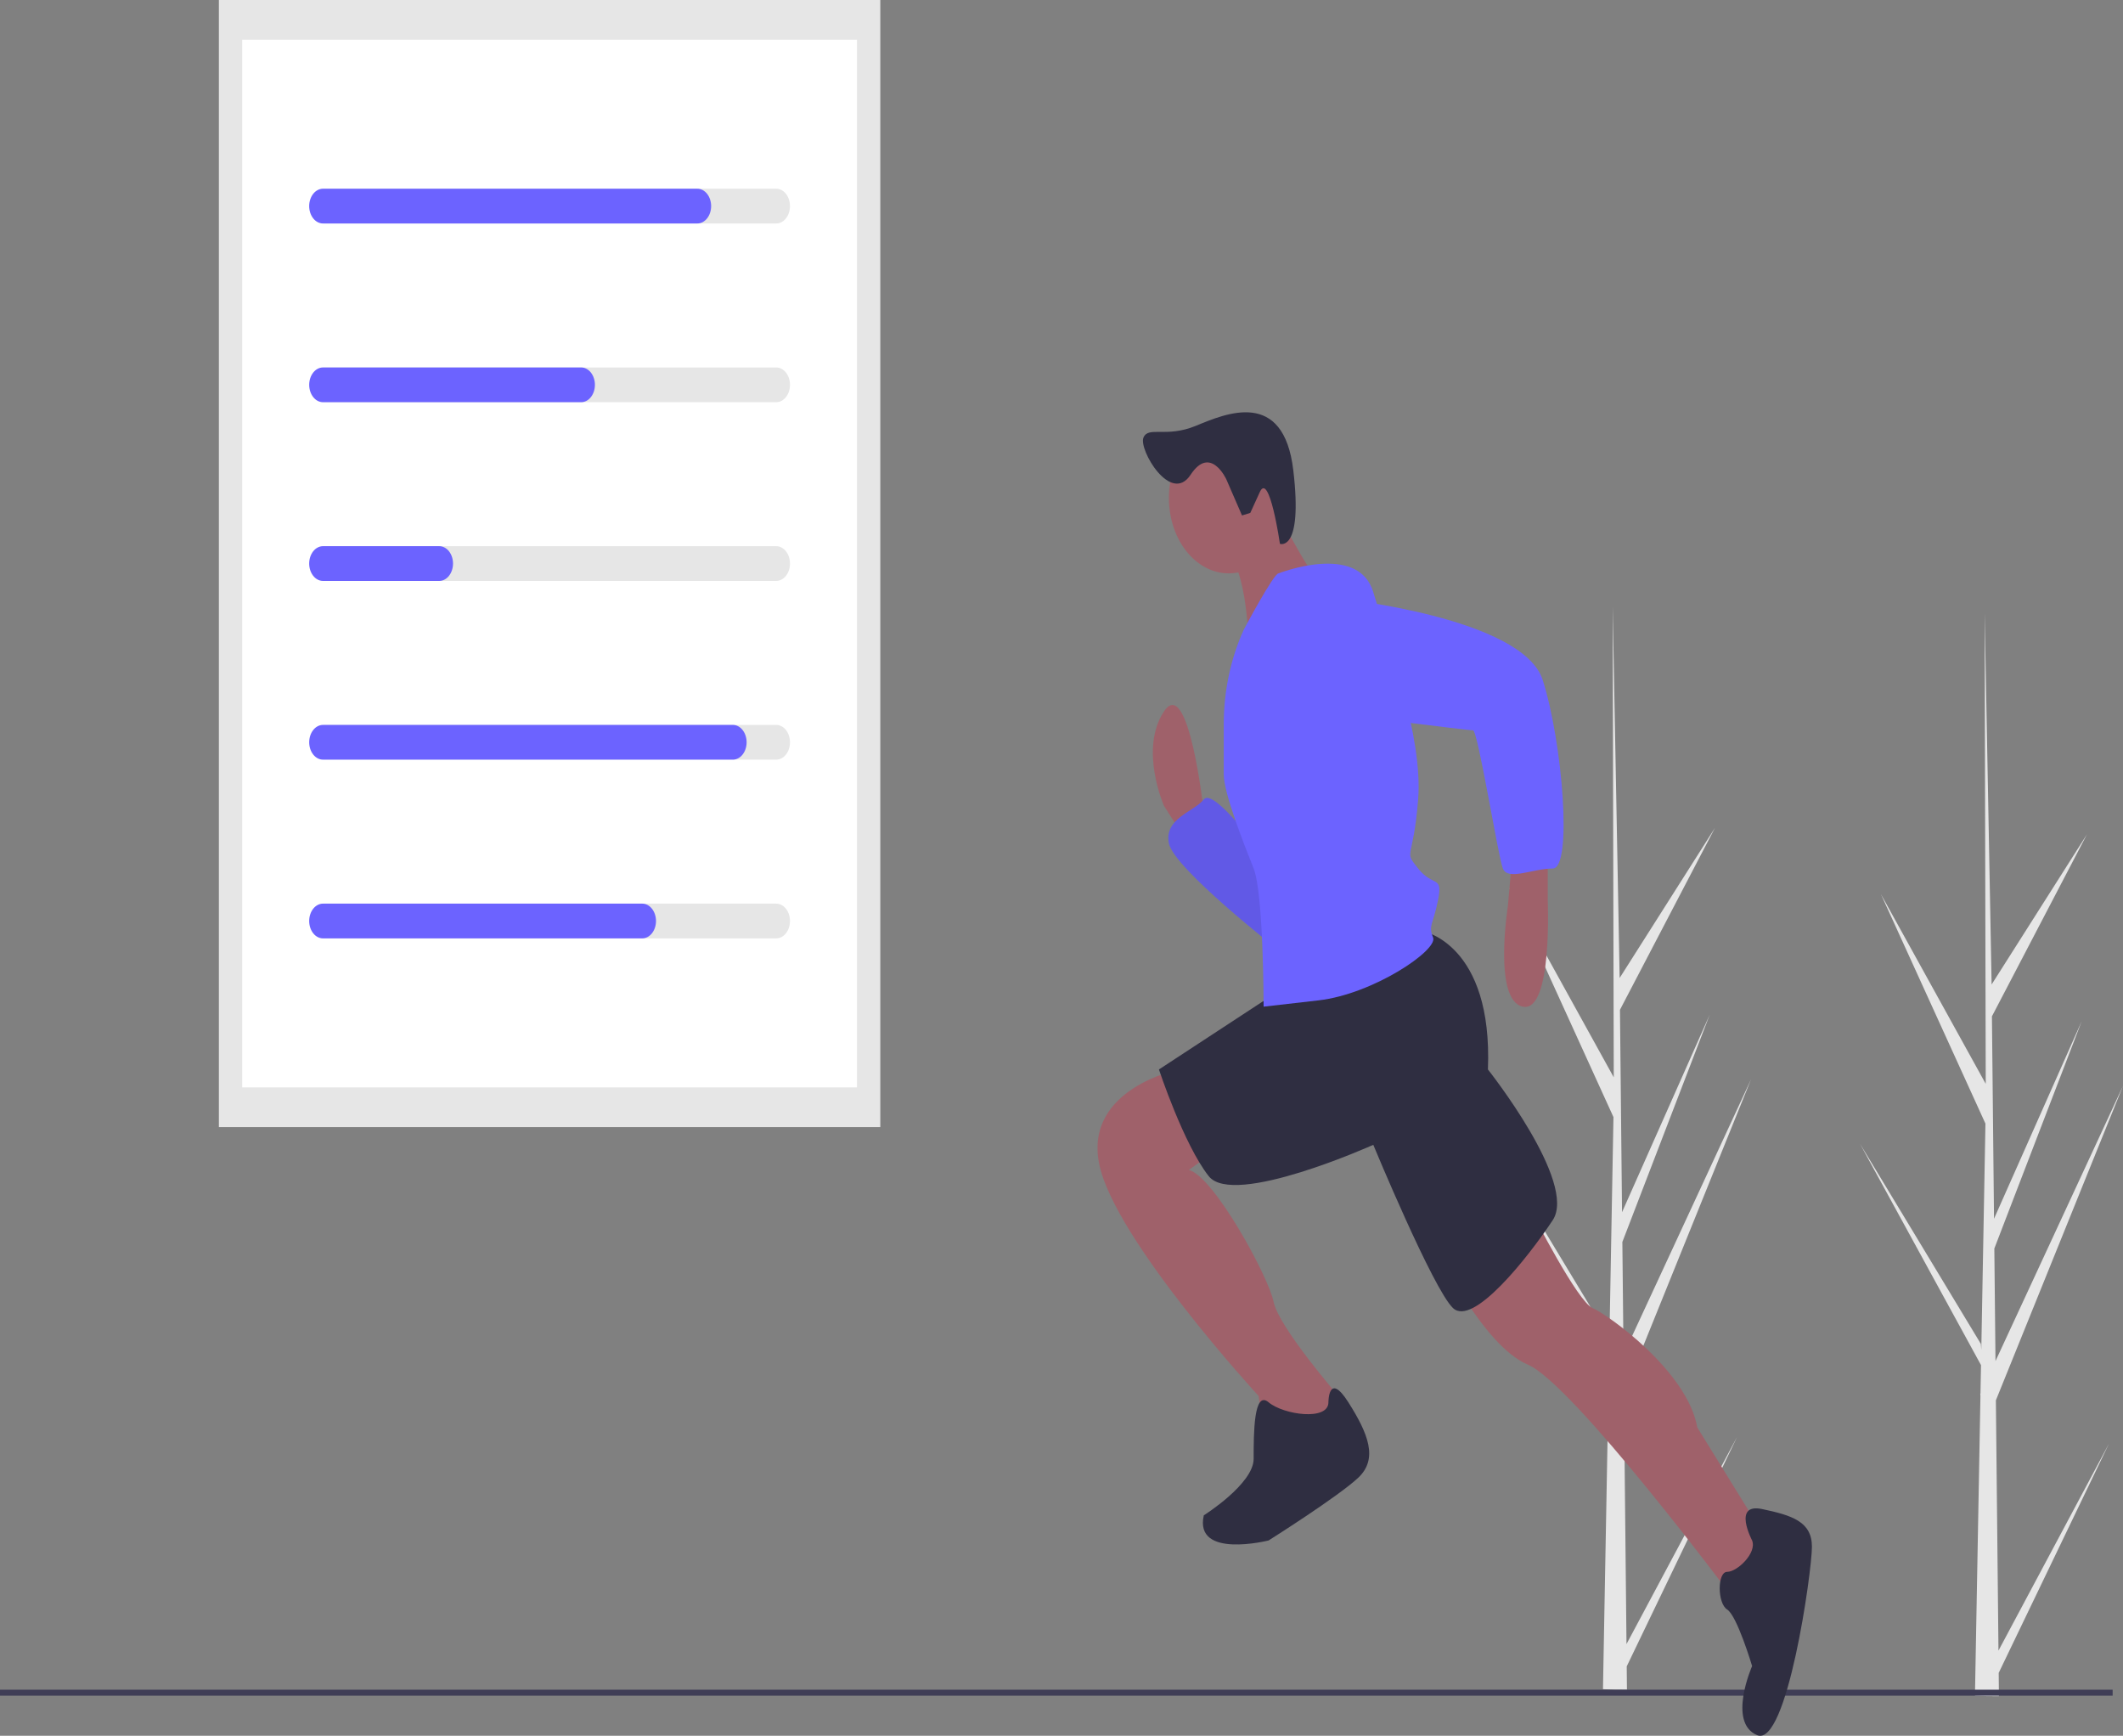 <svg width="263" height="215" viewBox="0 0 263 215" fill="none" xmlns="http://www.w3.org/2000/svg">
<rect x="0" y="0" width="263" height="215" fill="#808080" stroke="none"/>
<g clip-path="url(#clip0_133_90)">
<path d="M201.492 203.646L215.185 177.997L201.52 206.405L201.549 209.292C200.549 209.301 199.559 209.28 198.579 209.229L199.258 172.129L199.24 171.842L199.265 171.787L199.33 168.281L184.335 140.857L199.312 165.658L199.365 166.399L199.878 138.368L186.927 109.936L199.915 133.444L199.779 75.372L199.78 75.178L199.784 75.368L200.644 121.137L212.448 102.546L200.683 125.08L200.94 150.153L211.802 125.683L200.98 153.839L201.124 167.781L216.92 133.694L201.172 172.644L201.492 203.646Z" fill="#E6E6E6"/>
<path d="M247.573 204.454L261.265 178.805L247.601 207.213L247.629 210.1C246.63 210.109 245.64 210.088 244.66 210.037L245.339 172.937L245.32 172.65L245.345 172.595L245.41 169.089L230.416 141.665L245.393 166.465L245.446 167.206L245.959 139.176L233.007 110.744L245.996 134.252L245.86 76.18L245.86 75.986L245.865 76.176L246.724 121.945L258.528 103.354L246.763 125.888L247.021 150.961L257.883 126.491L247.061 154.647L247.204 168.588L263 134.502L247.252 173.452L247.573 204.454Z" fill="#E6E6E6"/>
<path d="M109.052 0H27.115V139.608H109.052V0Z" fill="#E6E6E6"/>
<path d="M106.164 4.92H30.002V134.689H106.164V4.92Z" fill="white"/>
<path d="M96.153 27.681H40.257C39.804 27.68 39.37 27.453 39.05 27.049C38.73 26.646 38.551 26.099 38.551 25.528C38.551 24.958 38.73 24.411 39.05 24.008C39.37 23.604 39.804 23.377 40.257 23.376H96.153C96.378 23.376 96.6 23.431 96.808 23.539C97.015 23.647 97.204 23.806 97.363 24.006C97.522 24.205 97.648 24.443 97.734 24.704C97.82 24.965 97.864 25.245 97.864 25.528C97.864 25.811 97.82 26.091 97.734 26.353C97.648 26.614 97.522 26.851 97.363 27.051C97.204 27.251 97.015 27.41 96.808 27.518C96.6 27.626 96.378 27.681 96.153 27.681Z" fill="#E6E6E6"/>
<path d="M96.153 49.819H40.257C39.804 49.818 39.37 49.591 39.05 49.187C38.73 48.784 38.551 48.237 38.551 47.666C38.551 47.096 38.73 46.549 39.05 46.145C39.37 45.742 39.804 45.515 40.257 45.514H96.153C96.378 45.514 96.6 45.569 96.808 45.677C97.015 45.785 97.204 45.944 97.363 46.143C97.522 46.343 97.648 46.581 97.734 46.842C97.82 47.103 97.864 47.383 97.864 47.666C97.864 47.949 97.82 48.229 97.734 48.491C97.648 48.752 97.522 48.989 97.363 49.189C97.204 49.389 97.015 49.547 96.808 49.656C96.6 49.764 96.378 49.819 96.153 49.819Z" fill="#E6E6E6"/>
<path d="M96.153 71.956H40.257C39.804 71.956 39.37 71.728 39.05 71.325C38.73 70.921 38.551 70.374 38.551 69.804C38.551 69.234 38.73 68.687 39.05 68.283C39.37 67.88 39.804 67.653 40.257 67.652H96.153C96.378 67.651 96.6 67.707 96.808 67.815C97.015 67.923 97.204 68.081 97.363 68.281C97.522 68.481 97.648 68.719 97.734 68.98C97.82 69.241 97.864 69.521 97.864 69.804C97.864 70.087 97.82 70.367 97.734 70.628C97.648 70.89 97.522 71.127 97.363 71.327C97.204 71.527 97.015 71.685 96.808 71.793C96.6 71.901 96.378 71.957 96.153 71.956Z" fill="#E6E6E6"/>
<path d="M96.153 94.094H40.257C39.804 94.094 39.37 93.866 39.05 93.463C38.73 93.059 38.551 92.512 38.551 91.942C38.551 91.372 38.73 90.825 39.05 90.421C39.37 90.017 39.804 89.79 40.257 89.79H96.153C96.378 89.789 96.6 89.845 96.808 89.953C97.015 90.061 97.204 90.219 97.363 90.419C97.522 90.619 97.648 90.856 97.734 91.118C97.82 91.379 97.864 91.659 97.864 91.942C97.864 92.225 97.82 92.505 97.734 92.766C97.648 93.028 97.522 93.265 97.363 93.465C97.204 93.665 97.015 93.823 96.808 93.931C96.6 94.039 96.378 94.095 96.153 94.094Z" fill="#E6E6E6"/>
<path d="M96.153 116.232H40.257C39.804 116.231 39.37 116.004 39.05 115.601C38.73 115.197 38.551 114.65 38.551 114.08C38.551 113.51 38.73 112.963 39.05 112.559C39.37 112.155 39.804 111.928 40.257 111.928H96.153C96.378 111.927 96.6 111.983 96.808 112.091C97.015 112.199 97.204 112.357 97.363 112.557C97.522 112.757 97.648 112.994 97.734 113.256C97.82 113.517 97.864 113.797 97.864 114.08C97.864 114.363 97.82 114.643 97.734 114.904C97.648 115.165 97.522 115.403 97.363 115.603C97.204 115.803 97.015 115.961 96.808 116.069C96.6 116.177 96.378 116.233 96.153 116.232Z" fill="#E6E6E6"/>
<path d="M86.39 27.681H40.013C39.788 27.681 39.566 27.626 39.359 27.518C39.151 27.41 38.962 27.251 38.803 27.051C38.645 26.851 38.519 26.614 38.432 26.353C38.346 26.091 38.302 25.811 38.302 25.528C38.302 25.245 38.346 24.965 38.432 24.704C38.519 24.443 38.645 24.205 38.803 24.006C38.962 23.806 39.151 23.647 39.359 23.539C39.566 23.431 39.788 23.376 40.013 23.376H86.39C86.843 23.377 87.277 23.604 87.597 24.008C87.916 24.411 88.096 24.958 88.096 25.528C88.096 26.099 87.916 26.646 87.597 27.049C87.277 27.453 86.843 27.68 86.39 27.681Z" fill="#6C63FF"/>
<path d="M71.989 49.819H40.013C39.56 49.819 39.125 49.592 38.805 49.188C38.484 48.785 38.304 48.237 38.304 47.666C38.304 47.095 38.484 46.548 38.805 46.144C39.125 45.741 39.56 45.514 40.013 45.514H71.989C72.213 45.514 72.436 45.569 72.643 45.677C72.851 45.785 73.039 45.944 73.198 46.143C73.357 46.343 73.483 46.581 73.569 46.842C73.655 47.103 73.699 47.383 73.699 47.666C73.699 47.949 73.655 48.229 73.569 48.491C73.483 48.752 73.357 48.989 73.198 49.189C73.039 49.389 72.851 49.547 72.643 49.656C72.436 49.764 72.213 49.819 71.989 49.819Z" fill="#6C63FF"/>
<path d="M54.414 71.956H40.013C39.788 71.957 39.566 71.901 39.359 71.793C39.151 71.685 38.962 71.527 38.803 71.327C38.645 71.127 38.519 70.89 38.432 70.628C38.346 70.367 38.302 70.087 38.302 69.804C38.302 69.521 38.346 69.241 38.432 68.98C38.519 68.719 38.645 68.481 38.803 68.281C38.962 68.081 39.151 67.923 39.359 67.815C39.566 67.707 39.788 67.651 40.013 67.652H54.414C54.867 67.653 55.301 67.88 55.621 68.283C55.941 68.687 56.121 69.234 56.121 69.804C56.121 70.374 55.941 70.921 55.621 71.325C55.301 71.728 54.867 71.956 54.414 71.956Z" fill="#6C63FF"/>
<path d="M90.783 94.094H40.013C39.56 94.094 39.125 93.868 38.805 93.464C38.484 93.06 38.304 92.513 38.304 91.942C38.304 91.371 38.484 90.824 38.805 90.42C39.125 90.016 39.56 89.79 40.013 89.79H90.783C91.237 89.79 91.671 90.016 91.992 90.42C92.312 90.824 92.492 91.371 92.492 91.942C92.492 92.513 92.312 93.06 91.992 93.464C91.671 93.868 91.237 94.094 90.783 94.094Z" fill="#6C63FF"/>
<path d="M79.555 116.232H40.013C39.788 116.233 39.566 116.177 39.359 116.069C39.151 115.961 38.962 115.803 38.803 115.603C38.645 115.403 38.519 115.165 38.432 114.904C38.346 114.643 38.302 114.363 38.302 114.08C38.302 113.797 38.346 113.517 38.432 113.256C38.519 112.994 38.645 112.757 38.803 112.557C38.962 112.357 39.151 112.199 39.359 112.091C39.566 111.983 39.788 111.927 40.013 111.928H79.555C79.78 111.927 80.002 111.983 80.21 112.091C80.418 112.199 80.606 112.357 80.765 112.557C80.924 112.757 81.05 112.994 81.136 113.256C81.222 113.517 81.266 113.797 81.266 114.08C81.266 114.363 81.222 114.643 81.136 114.904C81.05 115.165 80.924 115.403 80.765 115.603C80.606 115.803 80.418 115.961 80.21 116.069C80.002 116.177 79.78 116.233 79.555 116.232Z" fill="#6C63FF"/>
<path d="M261.718 209.294H0V210.036H261.718V209.294Z" fill="#3F3D56"/>
<path d="M149.129 100.577C149.129 100.577 147.276 83.464 144.189 88.131C141.101 92.799 144.189 99.799 144.189 99.799L146.659 103.688L149.129 101.355V100.577Z" fill="#9F616A"/>
<path d="M156.539 106.022C156.539 106.022 150.364 97.466 149.129 99.021C147.894 100.577 144.189 101.355 144.806 104.466C145.424 107.578 158.391 117.69 158.391 117.69L156.539 106.022Z" fill="#6C63FF"/>
<path opacity="0.1" d="M156.539 106.022C156.539 106.022 150.364 97.466 149.129 99.021C147.894 100.577 144.189 101.355 144.806 104.466C145.424 107.578 158.391 117.69 158.391 117.69L156.539 106.022Z" fill="black"/>
<path d="M191.736 105.244V111.467C191.736 111.467 192.354 125.468 188.649 124.69C184.944 123.912 186.796 112.245 186.796 112.245L187.414 105.244L191.736 105.244Z" fill="#9F616A"/>
<path d="M189.884 150.359C189.884 150.359 195.441 161.249 197.294 162.027C199.146 162.805 209.026 169.805 210.261 176.806L218.906 190.807L214.584 197.808C214.584 197.808 194.824 171.361 189.266 169.028C183.709 166.694 178.151 155.026 178.151 155.026L189.884 150.359Z" fill="#9F616A"/>
<path d="M146.041 132.469C146.041 132.469 134.309 134.802 136.161 144.136C138.014 153.471 155.921 172.917 155.921 172.917L156.539 177.584L163.331 179.14L166.419 175.25L165.801 172.917C165.801 172.917 158.391 164.361 157.774 161.249C157.156 158.138 150.364 145.692 147.276 144.914L151.599 141.803L146.041 132.469Z" fill="#9F616A"/>
<path d="M217.054 190.807C217.054 190.807 214.584 186.14 218.289 186.918C221.994 187.696 224.464 188.474 224.464 191.585C224.464 194.697 221.376 216.476 217.671 214.921C213.966 213.365 217.054 206.364 217.054 206.364C217.054 206.364 215.201 200.142 213.966 199.364C212.731 198.586 212.731 194.697 213.966 194.697C215.201 194.697 217.671 192.363 217.054 190.807Z" fill="#2F2E41"/>
<path d="M164.566 173.695C164.566 173.695 164.566 169.805 167.036 173.695C169.506 177.584 170.741 180.695 168.271 183.029C165.801 185.362 157.156 190.807 157.156 190.807C157.156 190.807 147.894 193.141 149.129 187.696C149.129 187.696 155.304 183.807 155.304 180.695C155.304 177.584 155.304 172.139 157.156 173.695C159.009 175.25 164.566 176.028 164.566 173.695Z" fill="#2F2E41"/>
<path d="M176.299 115.356C176.299 115.356 184.944 116.912 184.326 132.469C184.326 132.469 195.441 146.47 192.354 151.137C189.266 155.804 182.474 164.36 180.004 162.027C177.534 159.693 170.124 141.803 170.124 141.803C170.124 141.803 152.834 149.581 149.746 145.692C146.659 141.803 143.571 132.469 143.571 132.469L159.009 122.357L176.299 115.356Z" fill="#2F2E41"/>
<path d="M152.216 71.019C156.309 71.019 159.626 66.84 159.626 61.685C159.626 56.529 156.309 52.35 152.216 52.35C148.124 52.35 144.806 56.529 144.806 61.685C144.806 66.84 148.124 71.019 152.216 71.019Z" fill="#9F616A"/>
<path d="M157.774 62.462C157.774 62.462 162.096 71.019 163.331 71.797C164.566 72.574 154.686 80.353 154.686 80.353C154.686 80.353 154.686 70.241 151.599 67.907L157.774 62.462Z" fill="#9F616A"/>
<path d="M158.391 71.019C158.391 71.019 168.271 67.129 170.124 73.352C171.976 79.575 176.299 91.243 175.681 99.021C175.064 106.8 173.829 105.244 175.681 107.578C177.534 109.911 178.769 108.355 178.151 111.467C177.534 114.578 176.916 114.578 177.534 116.134C178.151 117.69 170.124 123.135 163.331 123.912L156.539 124.69C156.539 124.69 156.539 110.689 155.304 107.578C154.069 104.466 151.599 98.243 151.599 95.91V89.736C151.599 85.626 152.45 81.588 154.069 78.019C154.069 78.019 157.774 71.019 158.391 71.019Z" fill="#6C63FF"/>
<path d="M165.801 74.13C165.801 74.13 188.649 76.464 191.119 84.242C193.589 92.021 194.824 107.578 192.354 107.578C189.884 107.578 186.796 109.133 186.179 107.578C185.561 106.022 183.091 90.465 182.474 90.465C181.856 90.465 163.331 88.131 163.331 88.131C163.331 88.131 155.304 75.686 165.801 74.13Z" fill="#6C63FF"/>
<path d="M151.918 59.37C151.918 59.37 149.952 55.066 147.494 58.805C145.036 62.544 141.037 55.673 141.651 54.207C142.265 52.741 144.433 54.273 148.148 52.743C151.862 51.213 159.018 48.097 160.217 58.263C161.415 68.428 158.561 67.362 158.561 67.362C158.561 67.362 157.253 58.355 156.07 60.942L154.888 63.529L153.862 63.847L151.918 59.37Z" fill="#2F2E41"/>
</g>
<defs>
<clipPath id="clip0_133_90">
<rect width="263" height="215" fill="white"/>
</clipPath>
</defs>
</svg>
